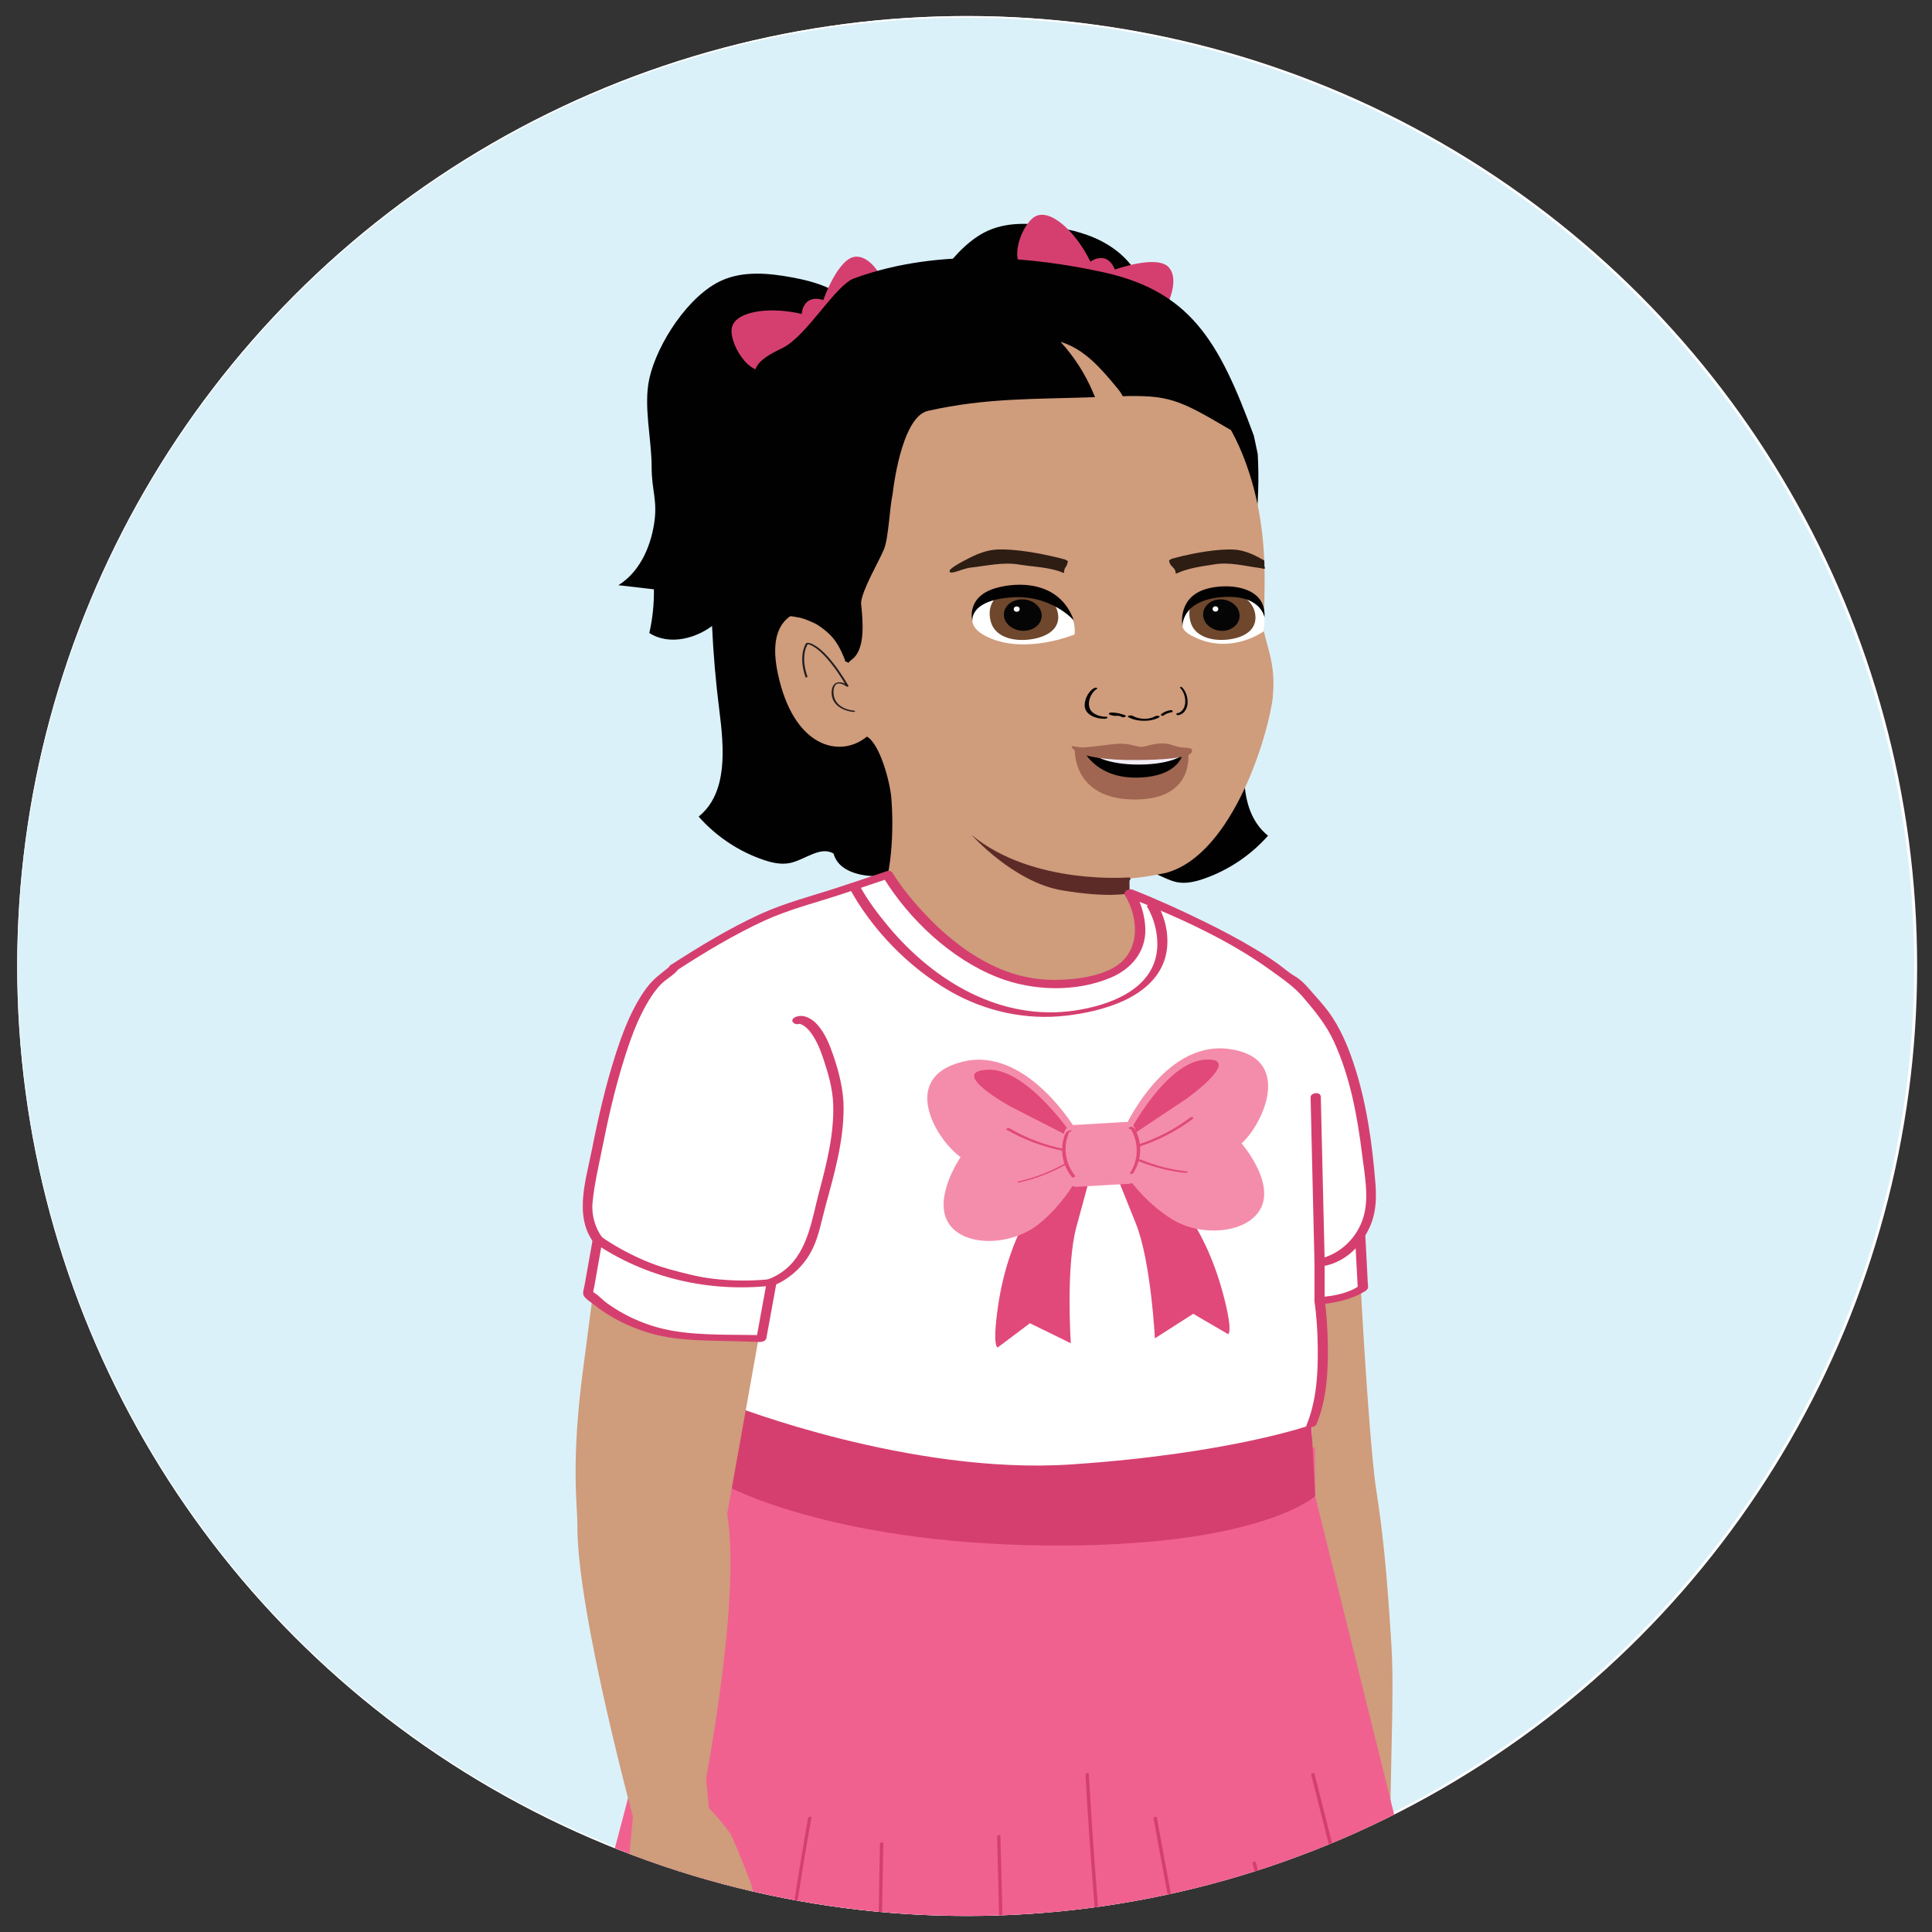 <?xml version="1.0" encoding="UTF-8"?>
<svg xmlns="http://www.w3.org/2000/svg" xmlns:xlink="http://www.w3.org/1999/xlink" viewBox="0 0 278.14 278.14">
  <rect x="0" y="0" width="278.14" height="278.14" fill="#333333" stroke="none"/>
  <defs>
    <style>
      .cls-1 {
        fill: none;
      }

      .cls-2 {
        fill: #1b1b1b;
      }

      .cls-3 {
        fill: #010101;
      }

      .cls-4 {
        fill: #f48dab;
      }

      .cls-5 {
        fill: #6e472d;
      }

      .cls-6 {
        fill: #e1497b;
      }

      .cls-7 {
        fill: #f2eef7;
      }

      .cls-8 {
        clip-path: url(#clippath-1);
      }

      .cls-9 {
        fill: #050505;
      }

      .cls-10 {
        fill: #020202;
      }

      .cls-11, .cls-12 {
        fill: #fff;
      }

      .cls-13 {
        fill: #a92123;
      }

      .cls-14 {
        fill: #f06190;
      }

      .cls-15 {
        fill: #d53f6f;
      }

      .cls-12 {
        stroke: #241f20;
        stroke-width: .23px;
      }

      .cls-12, .cls-16, .cls-17 {
        stroke-miterlimit: 10;
      }

      .cls-18 {
        fill: #a06651;
      }

      .cls-16 {
        fill: #dbf1f9;
        stroke: #fff;
        stroke-width: .5px;
      }

      .cls-19 {
        fill: #cf9c7c;
      }

      .cls-20 {
        fill: #003043;
      }

      .cls-21 {
        fill: #5d2b27;
      }

      .cls-22 {
        fill: #dc9c78;
      }

      .cls-23 {
        fill: #241f20;
      }

      .cls-17 {
        fill: #2d1d13;
        stroke: #2d1d13;
        stroke-width: .2px;
      }

      .cls-24 {
        clip-path: url(#clippath);
      }
    </style>
    <clipPath id="clippath">
      <circle class="cls-1" cx="99.69" cy="-291.45" r="136.76"/>
    </clipPath>
    <clipPath id="clippath-1">
      <circle class="cls-1" cx="139.24" cy="139.07" r="136.76"/>
    </clipPath>
  </defs>
  <g id="Layer_4" data-name="Layer 4">
    <g class="cls-24">
      <path class="cls-22" d="M117.78,42.41s1.74,16.29,8.71,16.33c6.97.03,33.27-5.25,33.27-5.25,0,0-18.54-16.09-20.34-19.04-.99-1.62,3.74-50.72,6.72-75.94,2.07-17.52,2.15-31.46,2.15-31.46l-32.02,2.82-3.14,25.57-1.33,4.89c-.69,2.55-1.66,7.09-1.84,9.72-.49,7.11-.96,19.08-.6,22.72.61,6.16,5.13,21.29,5.42,23.46l3.53,19.22-.54,6.96Z"/>
      <g>
        <path class="cls-11" d="M138.15,34.82c-.43-.81,1.68-6.83,2.32-20.41h-.37c-3.47,1.34-7.23,1.35-11,1.34-2.81,0-5.62-.06-8.42-.29-2.38-.2-4.75-.86-7.14-.86l.6,4.2,2.86,20.13-.07,4.24s13.65,20.76,22.03,20.28c8.38-.48,26.3-6.16,26.3-6.16,0,0-24.73-18.03-27.09-22.47Z"/>
        <path class="cls-23" d="M138.29,34.78c-.22-.48.04-1.28.12-1.77.22-1.29.47-2.58.68-3.87.81-4.89,1.28-9.82,1.52-14.77,0-.03-.07-.03-.09-.03-.65,0-1.11.27-1.76.46-1.17.34-2.37.55-3.57.68-2.41.26-4.85.22-7.28.2s-5.1-.06-7.62-.33c-2.24-.24-4.43-.77-6.7-.81-.05,0-.22.03-.2.11.67,4.71,1.34,9.43,2.01,14.14l1.26,8.9c.07.48.16.96.18,1.45.03.65-.02,1.31-.03,1.96-.01.59-.19,1.5-.04,2.07.09.34.43.69.63.97.67.97,1.35,1.93,2.05,2.88,2.14,2.9,4.39,5.72,6.85,8.36s5.05,5.2,8.18,6.91c1.19.65,2.5,1.18,3.87,1.24,1.58.07,3.23-.26,4.77-.52,7.49-1.25,14.9-3.37,22.14-5.66.01,0,.18-.07.12-.11-7.73-5.64-15.48-11.39-22.62-17.75-1.54-1.37-3.45-2.86-4.46-4.7-.05-.08-.32.02-.29.08.84,1.53,2.34,2.78,3.61,3.94,2.2,2.02,4.51,3.92,6.83,5.8,4.6,3.71,9.3,7.29,14.04,10.81.22.16,2.64,2.05,2.73,1.82-.07.18-1.28.4-1.46.45-1.19.36-2.38.72-3.57,1.06-3.52,1.02-7.05,1.98-10.62,2.81s-7.16,1.79-10.74,1.83c-2.78.03-5.36-1.83-7.42-3.5-2.58-2.09-4.87-4.54-7.02-7.07-1.88-2.2-3.66-4.5-5.35-6.85-.61-.84-1.76-1.98-1.98-3-.25-1.14.08-2.57.07-3.74,0-.37-.04-.7-.1-1.06l-.96-6.79c-.6-4.23-1.2-8.46-1.8-12.69l-.5-3.56s-.12-.5-.08-.55c.11-.13,1.86.23,2.15.27,1.59.2,3.16.53,4.76.68,2.81.26,5.64.29,8.45.29s5.63.01,8.38-.57c.46-.1.92-.21,1.38-.34.28-.08,1.29-.56,1.51-.43.17.1-.07,1.61-.09,1.88-.05.89-.11,1.77-.18,2.66-.19,2.33-.43,4.66-.75,6.98-.35,2.57-.91,5.11-1.26,7.67-.05.34-.18.85-.02,1.19.04.08.32,0,.29-.08Z"/>
      </g>
      <g>
        <path class="cls-11" d="M114.13,18.8s7.03,1.4,13.88,1.52,12.18-1.52,12.18-1.52"/>
        <path class="cls-23" d="M114.05,18.88c8.45,1.67,17.81,2.53,26.17,0,.17-.05.13-.21-.04-.16-8.29,2.52-17.58,1.65-25.95,0-.1-.02-.34.14-.17.17h0Z"/>
      </g>
      <g>
        <path class="cls-13" d="M118.27,37.23s-2.72-.4-3.71,2.56c-.99,2.96-4.45,7.94-2.47,17.23,0,0-1.48,4.44-1.11,6.46.37,2.02-1.61,2.83,12.36,3.37,13.97.54,39.42,3.64,49.93,0,10.5-3.64,5.31-12.12,4.57-12.66s-14.83-4.98-14.83-4.98l-20.64-14.27-4.33-6.06s-5.69,4.44-4.7,7.54l.99,3.1s-4.57,6.46-9.76,4.58c-5.19-1.89-3.71-6.6-6.3-6.87Z"/>
        <path class="cls-23" d="M118.46,37.14c-2.15-.29-3.55,1.22-4.25,3.07-1.05,2.75-2.27,5.32-2.71,8.28-.33,2.25-.28,4.54.05,6.79.11.78.36,1.46.19,2.22s-.42,1.45-.59,2.18c-.37,1.58-.72,3.53-.27,5.16.3,1.09,1.81,1.25,2.73,1.4,3.7.62,7.51.59,11.25.78,8.26.4,16.5,1.17,24.77,1.5,7.26.29,15.03.69,22.14-1.14,2.8-.72,5.92-2.03,7.41-4.68,1.14-2.01.97-4.43.11-6.51-.53-1.29-.99-2.02-2.27-2.5-2.48-.93-5.02-1.73-7.54-2.54-2-.65-4.24-1.1-6.16-1.97-.8-.36-1.71-1.15-2.49-1.68l-13.58-9.39c-1.46-1.01-3.02-1.94-4.41-3.05-1.23-.99-2.12-2.79-3.05-4.09l-1.52-2.13c-.07-.1-.36.02-.43.08-1.41,1.11-2.74,2.44-3.74,3.93-.6.9-1.18,2-1.08,3.11s1.01,2.3,1.03,3.44c.01.92-1.73,2.23-2.43,2.82-1.46,1.21-3.26,2.24-5.21,2.15-1.67-.08-3.38-.94-4.47-2.2-.86-.99-1.24-2.2-1.75-3.38-.36-.81-.79-1.48-1.72-1.62-.1-.02-.48.15-.37.17,1.12.17,1.49,1.18,1.86,2.12.44,1.1.91,2.19,1.74,3.06,1.98,2.08,4.97,2.51,7.54,1.42,1.21-.51,2.3-1.29,3.27-2.17.6-.54,1.54-1.29,1.89-2.04.17-.37.13-.14.06-.57-.24-1.38-1.19-2.63-.94-4.08.43-2.49,2.83-4.69,4.73-6.18l-.43.08c1.23,1.72,2.45,3.43,3.68,5.15.61.85,1.04,1.19,1.9,1.78,4.04,2.79,8.08,5.59,12.12,8.38l5.66,3.91c.62.43,1.21.93,1.9,1.21,1.94.78,4.05,1.29,6.04,1.93,2.48.8,4.98,1.59,7.42,2.5,1.26.47,1.71,1.09,2.25,2.35.88,2.03,1.11,4.4.06,6.42-1.67,3.23-5.65,4.45-8.99,5.07-3.59.66-7.27.81-10.9.85-8.14.09-16.27-.52-24.39-1.07-3.56-.24-7.12-.5-10.68-.64s-7.2-.08-10.65-.85c-.96-.22-1.83-.48-1.97-1.54-.27-2.16.11-4.24.7-6.33.09-.32.3-.73.32-1.06.06-.96-.38-2.14-.47-3.11-.21-2.15-.14-4.32.27-6.44.52-2.67,1.7-5.03,2.63-7.55.53-1.44,1.64-2.81,3.35-2.58.1.01.48-.16.37-.17Z"/>
      </g>
      <path class="cls-12" d="M111.88,60.37s26.41,2.76,37.17,2.61c10.75-.15,26.86-.31,30.36-3.14,0,0,1.38,5.57-6.96,7.72-8.34,2.15-26,1.03-26,1.03,0,0-32.97-1.24-34.46-2.2s-2.11-4.1-.12-6.03Z"/>
      <path class="cls-23" d="M112.25,48.7c2.61-1.33,6.29-.72,8.84.73,2.37,1.34,4.35,3.47,5.95,5.65.99,1.35,1.85,2.83,2.35,4.44.19.62.38,1.31.34,1.96,0,.05.47,0,.48-.13.04-.65-.15-1.35-.34-1.96-.59-1.91-1.69-3.64-2.92-5.19-3.03-3.79-7.17-7-12.27-6.29-.95.13-1.93.36-2.79.8-.2.1.28.05.36,0h0Z"/>
      <path class="cls-23" d="M164.3,50.33c-1.89,2.32-5.42,2.25-7.98,1.28-2.74-1.04-5.35-2.43-7.93-3.81-2.93-1.57-5.82-3.22-8.7-4.9-.95-.55-1.89-1.11-2.83-1.68-.19-.11-1.01-.48-1.07-.63-.07-.17.24-.87.33-1.08.38-.95.99-1.8,1.76-2.48,1.11-.99,4.6-3.01,5.9-1.25.08.11.54-.05.45-.18-1.07-1.46-3.91-.32-5.08.27-1.83.93-3.53,2.71-3.83,4.81,0,.02,0,.04.01.05,3.22,1.96,6.49,3.85,9.79,5.69,2.54,1.41,5.1,2.79,7.72,4.04,1.66.79,3.45,1.73,5.3,1.97,2.2.28,5.11-.31,6.6-2.13.12-.14-.35-.09-.44.01h0Z"/>
      <path class="cls-2" d="M141.19,41.85l-.04-.05c-.32-.37-.12-1.09.44-1.61l4.09-3.73c.57-.52,1.29-.64,1.62-.27l.04.05c.32.37.12,1.09-.44,1.61l-4.09,3.73c-.57.52-1.29.64-1.62.27Z"/>
      <path class="cls-2" d="M146.24,43.76l-.16-.18c-.3-.34-.12-1,.39-1.46l3.06-2.76c.51-.46,1.18-.57,1.48-.23l.16.18c.3.34.12,1-.39,1.46l-3.06,2.76c-.51.46-1.18.57-1.48.23Z"/>
      <path class="cls-2" d="M150.91,45.6l-.2-.22c-.2-.22,0-.75.46-1.18l2.17-2c.46-.42,1-.59,1.2-.36l.2.22c.2.22,0,.75-.46,1.18l-2.17,2c-.46.42-1,.59-1.2.36Z"/>
      <path class="cls-2" d="M154.67,47.79l-.24-.27c-.24-.27-.07-.84.39-1.26l2.17-1.99c.46-.42,1.03-.54,1.28-.27l.24.27c.24.27.07.84-.39,1.26l-2.17,1.99c-.46.42-1.03.54-1.28.27Z"/>
      <path class="cls-22" d="M82.49,44.02s1.74,16.29,8.71,16.33c6.97.03,33.27-5.25,33.27-5.25,0,0-18.54-16.09-20.34-19.04-.99-1.62,3.74-50.72,6.72-75.94,2.07-17.52,2.15-31.46,2.15-31.46l-32.02,2.82-3.14,25.57-1.33,4.89c-.69,2.55-1.66,7.09-1.84,9.72-.49,7.11-.96,19.08-.6,22.72.61,6.16,5.13,21.29,5.42,23.46l3.53,19.22-.54,6.96Z"/>
      <g>
        <path class="cls-11" d="M103.38,37.33c-.43-.81,1.68-6.83,2.32-20.41h-.37c-3.47,1.34-7.23,1.35-11,1.34-2.81,0-5.62-.06-8.42-.29-2.38-.2-4.75-.86-7.14-.86l.6,4.2,2.86,20.13-.07,4.24s13.65,20.76,22.03,20.28c8.38-.48,26.3-6.16,26.3-6.16,0,0-24.73-18.03-27.09-22.47Z"/>
        <path class="cls-23" d="M103.52,37.29c-.22-.48.04-1.28.12-1.77.22-1.29.47-2.58.68-3.87.81-4.89,1.28-9.82,1.52-14.77,0-.03-.07-.03-.09-.03-.65,0-1.11.27-1.76.46-1.17.34-2.37.55-3.57.68-2.41.26-4.85.22-7.28.2s-5.1-.06-7.62-.33c-2.24-.24-4.43-.77-6.7-.81-.05,0-.22.03-.2.11.67,4.71,1.34,9.43,2.01,14.14l1.26,8.9c.07.48.16.96.18,1.45.03.65-.02,1.31-.03,1.96-.01.59-.19,1.5-.04,2.07.09.34.43.69.63.97.67.97,1.35,1.93,2.05,2.88,2.14,2.9,4.39,5.72,6.85,8.36s5.05,5.2,8.18,6.91c1.19.65,2.5,1.18,3.87,1.24,1.58.07,3.23-.26,4.77-.52,7.49-1.25,14.9-3.37,22.14-5.66.01,0,.18-.07.12-.11-7.73-5.64-15.48-11.39-22.62-17.75-1.54-1.37-3.45-2.86-4.46-4.7-.05-.08-.32.02-.29.08.84,1.53,2.34,2.78,3.61,3.94,2.2,2.02,4.51,3.92,6.83,5.8,4.6,3.71,9.3,7.29,14.04,10.81.22.16,2.64,2.05,2.73,1.82-.07.18-1.28.4-1.46.45-1.19.36-2.38.72-3.57,1.06-3.52,1.02-7.05,1.98-10.62,2.81s-7.16,1.79-10.74,1.83c-2.78.03-5.36-1.83-7.42-3.5-2.58-2.09-4.87-4.54-7.02-7.07-1.88-2.2-3.66-4.5-5.35-6.85-.61-.84-1.76-1.98-1.98-3-.25-1.14.08-2.57.07-3.74,0-.37-.04-.7-.1-1.06l-.96-6.79c-.6-4.23-1.2-8.46-1.8-12.69l-.5-3.56s-.12-.5-.08-.55c.11-.13,1.86.23,2.15.27,1.59.2,3.16.53,4.76.68,2.81.26,5.64.29,8.45.29s5.63.01,8.38-.57c.46-.1.92-.21,1.38-.34.28-.08,1.29-.56,1.51-.43.17.1-.07,1.61-.09,1.88-.05.89-.11,1.77-.18,2.66-.19,2.33-.43,4.66-.75,6.98-.35,2.57-.91,5.11-1.26,7.67-.05.34-.18.85-.02,1.19.04.08.32,0,.29-.08Z"/>
      </g>
      <g>
        <path class="cls-11" d="M79.37,21.31s7.03,1.4,13.88,1.52c6.85.12,12.18-1.52,12.18-1.52"/>
        <path class="cls-23" d="M79.28,21.39c8.45,1.67,17.81,2.53,26.17,0,.17-.05.13-.21-.04-.16-8.29,2.52-17.58,1.65-25.95,0-.1-.02-.34.14-.17.17h0Z"/>
      </g>
      <path class="cls-23" d="M110.02,45.69c2.45-1.31,5.95-.72,8.34.7s4.2,3.51,5.71,5.69c.94,1.35,1.75,2.82,2.22,4.41.18.62.37,1.32.33,1.98,0,.06.47.01.48-.13.03-.64-.14-1.31-.31-1.92-.55-1.89-1.58-3.63-2.77-5.2-2.8-3.7-6.72-7.02-11.65-6.34-.92.13-1.88.36-2.71.81-.2.11.28.06.37.01h0Z"/>
      <path class="cls-23" d="M105.91,47.76c2.39-1.28,5.57-.89,7.89.31s4.31,3.34,5.89,5.47c1.07,1.45,2,3.04,2.53,4.76.2.65.4,1.38.37,2.07-.01.23.47.14.48-.05.12-2.33-1.43-4.87-2.71-6.67-2.73-3.83-6.7-7.44-11.72-6.94-.98.1-2.04.32-2.92.8-.29.15-.03.37.2.24h0Z"/>
      <path class="cls-20" d="M108.19,41.94c2.17.23,4.4,1.01,6.28,2.09,1.63.94,3.08,2.22,4.04,3.85,1.2,2.04,2.11,4.34,2.75,6.62.27.96.53,1.96.59,2.96.01.18.49.07.48-.13-.06-.86-.26-1.72-.48-2.55-.61-2.33-1.54-4.59-2.68-6.71-1.68-3.12-4.9-4.96-8.22-5.9-.84-.24-1.71-.44-2.59-.53-.2-.02-.5.27-.18.3h0Z"/>
      <g>
        <path class="cls-13" d="M83.5,39.73s-2.72-.4-3.71,2.56c-.99,2.96-4.45,7.94-2.47,17.23,0,0-1.48,4.44-1.11,6.46.37,2.02-1.61,2.83,12.36,3.37,13.97.54,39.42,3.64,49.93,0,10.5-3.64,5.31-12.12,4.57-12.66-.74-.54-14.83-4.98-14.83-4.98l-20.64-14.27-4.33-6.06s-5.69,4.44-4.7,7.54l.99,3.1s-4.57,6.46-9.76,4.58c-5.19-1.89-3.71-6.6-6.3-6.87Z"/>
        <path class="cls-23" d="M83.69,39.65c-2.15-.29-3.55,1.22-4.25,3.07-1.05,2.75-2.27,5.32-2.71,8.28-.33,2.25-.28,4.54.05,6.79.11.78.36,1.46.19,2.22s-.42,1.45-.59,2.18c-.37,1.58-.72,3.53-.27,5.16.3,1.09,1.81,1.25,2.73,1.4,3.7.62,7.51.59,11.25.78,8.26.4,16.5,1.17,24.77,1.5,7.26.29,15.03.69,22.14-1.14,2.8-.72,5.92-2.03,7.41-4.68,1.14-2.01.97-4.43.11-6.51-.53-1.29-.99-2.02-2.27-2.5-2.48-.93-5.02-1.73-7.54-2.54-2-.65-4.24-1.1-6.16-1.97-.8-.36-1.71-1.15-2.49-1.68l-13.58-9.39c-1.46-1.01-3.02-1.94-4.41-3.05-1.23-.99-2.12-2.79-3.05-4.09l-1.52-2.13c-.07-.1-.36.02-.43.08-1.41,1.11-2.74,2.44-3.74,3.93-.6.9-1.18,2-1.08,3.11s1.01,2.3,1.03,3.44c.01.92-1.73,2.23-2.43,2.82-1.46,1.21-3.26,2.24-5.21,2.15-1.67-.08-3.38-.94-4.47-2.2-.86-.99-1.24-2.2-1.75-3.38-.36-.81-.79-1.48-1.72-1.62-.1-.02-.48.15-.37.17,1.12.17,1.49,1.18,1.86,2.12.44,1.1.91,2.19,1.74,3.06,1.98,2.08,4.97,2.51,7.54,1.42,1.21-.51,2.3-1.29,3.27-2.17.6-.54,1.54-1.29,1.89-2.04.17-.37.13-.14.06-.57-.24-1.38-1.19-2.63-.94-4.08.43-2.49,2.83-4.69,4.73-6.18l-.43.08c1.23,1.72,2.45,3.43,3.68,5.15.61.85,1.04,1.19,1.9,1.78,4.04,2.79,8.08,5.59,12.12,8.38l5.66,3.91c.62.43,1.21.93,1.9,1.21,1.94.78,4.05,1.29,6.04,1.93,2.48.8,4.98,1.59,7.42,2.5,1.26.47,1.71,1.09,2.25,2.35.88,2.03,1.11,4.4.06,6.42-1.67,3.23-5.65,4.45-8.99,5.07-3.59.66-7.27.81-10.9.85-8.14.09-16.27-.52-24.39-1.07-3.56-.24-7.12-.5-10.68-.64s-7.2-.08-10.65-.85c-.96-.22-1.83-.48-1.97-1.54-.27-2.16.11-4.24.7-6.33.09-.32.3-.73.32-1.06.06-.96-.38-2.14-.47-3.11-.21-2.15-.14-4.32.27-6.44.52-2.67,1.7-5.03,2.63-7.55.53-1.44,1.64-2.81,3.35-2.58.1.01.48-.16.37-.17Z"/>
      </g>
      <path class="cls-12" d="M77.11,62.87s26.41,2.76,37.17,2.61c10.75-.15,26.86-.31,30.36-3.14,0,0,1.38,5.57-6.96,7.72-8.34,2.15-26,1.03-26,1.03,0,0-32.97-1.24-34.46-2.2s-2.11-4.1-.12-6.03Z"/>
      <path class="cls-23" d="M77.48,51.21c2.61-1.33,6.29-.72,8.84.73,2.37,1.34,4.35,3.47,5.95,5.65.99,1.35,1.85,2.83,2.35,4.44.19.62.38,1.31.34,1.96,0,.05.47,0,.48-.13.04-.65-.15-1.35-.34-1.96-.59-1.91-1.69-3.64-2.92-5.19-3.03-3.79-7.17-7-12.27-6.29-.95.13-1.93.36-2.79.8-.2.1.28.05.36,0h0Z"/>
      <path class="cls-23" d="M129.53,52.84c-1.89,2.32-5.42,2.25-7.98,1.28-2.74-1.04-5.35-2.43-7.93-3.81-2.93-1.57-5.82-3.22-8.7-4.9-.95-.55-1.89-1.11-2.83-1.68-.19-.11-1.01-.48-1.07-.63-.07-.17.24-.87.33-1.08.38-.95.99-1.8,1.76-2.48,1.11-.99,4.6-3.01,5.9-1.25.08.11.54-.05.45-.18-1.07-1.46-3.91-.32-5.08.27-1.83.93-3.53,2.71-3.83,4.81,0,.02,0,.04.01.05,3.22,1.96,6.49,3.85,9.79,5.69,2.54,1.41,5.1,2.79,7.72,4.04,1.66.79,3.45,1.73,5.3,1.97,2.2.28,5.11-.31,6.6-2.13.12-.14-.35-.09-.44.01h0Z"/>
      <path class="cls-2" d="M106.42,44.36l-.04-.05c-.32-.37-.12-1.09.44-1.61l4.09-3.73c.57-.52,1.29-.64,1.62-.27l.04.05c.32.37.12,1.09-.44,1.61l-4.09,3.73c-.57.52-1.29.64-1.62.27Z"/>
      <path class="cls-2" d="M111.47,46.27l-.16-.18c-.3-.34-.12-1,.39-1.46l3.06-2.76c.51-.46,1.18-.57,1.48-.23l.16.18c.3.34.12,1-.39,1.46l-3.06,2.76c-.51.46-1.18.57-1.48.23Z"/>
      <path class="cls-2" d="M116.14,48.1l-.2-.22c-.2-.22,0-.75.46-1.18l2.17-2c.46-.42,1-.59,1.2-.36l.2.22c.2.22,0,.75-.46,1.18l-2.17,2c-.46.42-1,.59-1.2.36Z"/>
      <path class="cls-2" d="M119.9,50.29l-.24-.27c-.24-.27-.07-.84.39-1.26l2.17-1.99c.46-.42,1.03-.54,1.28-.27l.24.27c.24.27.07.84-.39,1.26l-2.17,1.99c-.46.42-1.03.54-1.28.27Z"/>
    </g>
  </g>
  <g id="Layer_8" data-name="Layer 8">
    <g class="cls-8">
      <circle class="cls-16" cx="139.07" cy="139.07" r="136.76"/>
      <circle class="cls-1" cx="139.43" cy="138.93" r="136.76"/>
      <circle class="cls-1" cx="138.89" cy="139.58" r="136.76"/>
      <circle class="cls-1" cx="138.08" cy="139.07" r="136.76"/>
      <path class="cls-3" d="M165.53,44.35c-1.7-9.36-9.81-10.96-13.19-11.59-3.36-.62-6.96-.95-10.08.44-4.74,2.1-9.29,9.04-10.43,14.1-.89,3.95.32,8.67.32,12.72,0,3.5.9,4.82.35,8.27-.55,3.46-2.16,6.95-5.14,8.79,1.71.2,3.41.4,5.12.59.03,2.11-.19,4.23-.66,6.29,2.91,1.87,6.94.8,9.58-1.44,2.64-2.24,4.27-5.4,6.11-8.33,3.73-5.94,8.53-11.19,14.12-15.44"/>
      <path class="cls-3" d="M106.54,64.03c-3.37,3.69-3.95,9.09-4.11,14.09-.26,8.06.11,16.14,1.13,24.15.68,5.4,1.26,11.87-2.98,15.29,2.48,2.81,5.69,4.97,9.24,6.2,1.25.43,2.59.75,3.88.49,2.19-.45,4.4-2.51,6.31-1.36.65,2.54,3.88,3.32,6.5,3.24,4.47-.14,8.9-1.41,12.77-3.66.42-.24.85-.52,1.07-.95.27-.54.14-1.19,0-1.78-1.79-8.1-1.93-16.46-2.93-24.69-1-8.23-3-16.62-7.95-23.28-4.95-6.65-13.43-11.2-21.55-9.52"/>
      <path class="cls-3" d="M176.59,66.78c3.37,3.69,3.95,9.09,4.11,14.09.26,8.06-.11,16.14-1.13,24.15-.68,5.4-1.26,11.87,2.98,15.29-2.48,2.81-5.69,4.97-9.24,6.2-1.25.43-2.59.75-3.88.49-2.19-.45-4.4-2.51-6.31-1.36-.65,2.54-3.88,3.32-6.5,3.24-4.47-.14-8.9-1.41-12.77-3.66-.42-.24-.85-.52-1.07-.95-.27-.54-.14-1.19,0-1.78,1.79-8.1,1.93-16.46,2.93-24.69,1-8.23,3-16.62,7.95-23.28,4.95-6.65,13.43-11.2,21.55-9.52"/>
      <path class="cls-3" d="M123.04,44.37c-2.07-2.75-5.66-3.82-9.04-4.44-3.36-.62-6.96-.95-10.08.44-4.74,2.1-9.29,9.04-10.43,14.1-.89,3.95.32,8.67.32,12.72,0,3.5.9,4.82.35,8.27-.55,3.46-2.16,6.95-5.14,8.79,1.71.2,3.41.4,5.12.59.03,2.11-.19,4.23-.66,6.29,2.91,1.87,6.94.8,9.58-1.44,2.64-2.24,4.27-5.4,6.11-8.33,3.73-5.94,8.53-11.19,14.12-15.44"/>
      <path class="cls-15" d="M118.54,43.17s2.16-6.22,4.74-6.22,4.19,4.14,4.19,4.14c0,0-7.89,2.62-16.15,11.48-2.67,2.87-6.27-2.68-5.99-5.2.28-2.53,5.31-3.31,10.09-2.17,0,0,.12-2.91,3.11-2.01Z"/>
      <path class="cls-15" d="M160.5,38.81s6.19-2.26,7.82-.26c1.63,2-.55,5.86-.55,5.86,0,0-7.02-4.46-19.1-5.25-3.92-.25-1.89-6.55.25-7.93,2.14-1.38,5.92,2.02,8.06,6.44,0,0,2.33-1.75,3.53,1.14Z"/>
      <path class="cls-3" d="M107.11,100.44c2.3,4.6,8.65,9.08,12.77,12.19,4.22,3.17,6.1,3.88,11.18,4.16,9.91.55,20.06-1.34,28.72-6.44,8.93-5.26,15.51-13.72,18.66-23.77,2.2-7.02,3.02-14.15,2.63-21.21-.15-.73-.4-1.91-.56-2.64-5.03-13.68-9.17-21.06-22.49-23.71-8.18-1.71-22.21-3.65-35.05,1.05-2.77,1.01-6.83,8.37-10.38,10.06-5.35,2.54-3.13,3.13-5.44,7.62-3.37,6.57-3.66,15.53-3.99,24-.25,6.42,1.02,12.83,3.89,18.59.02.04.04.07.05.11Z"/>
      <path class="cls-19" d="M183.24,100.21c.43-4.2-.72-6.79-1.29-9.32.04-1.94.08-4.2.11-6.92,0-.79,0-1.55-.02-2.3-.05-.39-.06-.77-.04-1.16-.56-13.26-5.82-20.26-5.82-20.26-5.68-8.74-15.56-13.79-25.95-13.26-12.23.37-23.21,7.91-28.89,15.45-2.83,3.73-4.18,8.38-3.79,13.05.32,3.99.11,7.77,1.23,12.09-4.28-.16-8.45,1.42-6.82,9.28,2.25,10.85,9.02,12.35,12.85,9.18,1.88,1.1,3.3,6.48,3.5,8.75.38,4.34.17,11.63-1.93,15.44l.13,1.24c9.36,14.79,28.98,19.59,42.27,7.88l-6.14-9.99-.12-2.88q2.39-.19,5.32-.81c9.83-2.64,14.91-20.5,15.42-25.45Z"/>
      <path class="cls-3" d="M121.67,95.17c-.02-.06-.02-.13-.04-.2-.6-1.51-1.3-2.92-2.57-3.99-.58-.49-1.27-1.04-2-1.35-.73-.32-1.51-.68-2.31-.77-1.12-.26-2.24-.22-3.34.12-.19.08-.37.17-.56.26-3.04-9.24-4.49-19.15,2.09-30.66,1.9-3.32,6.99-7.03,8.55-8.23,9.43-7.14,17.98-7.8,28.52-6.95,12.22.98,23.71,5.08,26.74,17.35.73,2.96,1.6-1.27,1.36,1.77,0,0,2.19,1.15-3.76-2.26-5.95-3.4-7.58-3.45-15.91-3.11-9.64.35-16.33.09-24.85,2-3.93.88-5.09,12.01-5.09,12.02-.42,1.78-.56,6.29-1.26,7.96-.69,1.65-3.2,5.92-3.28,7.7-.17,3.63-.34-3.63,0,0,.21,2.25.77,6.61-1.36,8.15-.95.69.1.55-.94.22Z"/>
      <path class="cls-23" d="M116.25,97.41c-.46-1.3-.67-2.74-.25-4.08.03-.08.31-.59.29-.67-.01-.03-.12.06-.12.06,0,0,0-.02.05,0,.09.04.22.05.32.08.2.07.39.17.57.28.68.41,1.26.97,1.79,1.55,1.16,1.28,2.12,2.73,3,4.21l.24-.13c-.43-.31-1.04-.59-1.58-.46-.63.15-.83.86-.84,1.43-.03,1.79,1.61,2.67,3.19,2.82.12.01.29-.16.1-.18-1.37-.13-2.79-.8-2.99-2.31-.06-.44-.03-1.12.31-1.45.42-.41,1.19.02,1.58.29.07.05.31-.02.24-.13-.87-1.46-1.82-2.9-2.96-4.17-.57-.63-1.19-1.24-1.93-1.66-.28-.16-.62-.34-.95-.35-.3-.01-.36.21-.47.47-.59,1.43-.37,3.05.12,4.47.04.11.32.03.28-.08h0Z"/>
      <path class="cls-18" d="M163.27,108.2c-3.25.02-8.53-.3-8.53-.3,0,0-.39,7.2,8.63,7.2s7.65-7.15,7.65-7.15c0,0-4.5.22-7.75.24Z"/>
      <path class="cls-3" d="M163.54,108.2c-1.58,0-7.46-.01-7.46-.01,0,0,1.78,3.8,7.49,3.76,6.19-.04,6.72-3.47,6.72-3.47l-6.75-.28Z"/>
      <path class="cls-7" d="M163.95,108.75c-1.65.01-6.68-.2-6.68-.2,0,0,1.82,1.55,6.77,1.52,4.95-.03,6.52-1.55,6.52-1.55l-6.61.24Z"/>
      <path class="cls-18" d="M171.58,107.91c0-.16-.35-.23-1.15-.28-1.33-.09-1.76-.53-2.73-.59-1.64-.1-2.68.48-3.4.48s-1.76-.56-3.4-.44c-.96.07-3.34.4-4.67.51-.8.07-1.73-.2-1.9-.17-.24.05.33,2.06,9.3,2,8.98-.06,7.94-1.3,7.94-1.51Z"/>
      <path class="cls-17" d="M153.63,80.85c.01-.09-.31-.11-.3-.2-4.99-1.34-8.82-1.59-10.24-1.4-1.07.14-2.13.49-3.13.99,0,0-2.77,1.33-3.12,1.89-.35.56,1.66-.22,1.66-.22.43-.1.73-.24,1.16-.29,2.4-.26,4.71-.84,7.1-.44,2.04.33,4.38.36,6.32,1.18.1-.94.37-.59.55-1.51Z"/>
      <path class="cls-17" d="M181.95,81.82s.02-.02.03-.03c0-.01.01-.02.02-.03-.03-.1-.07-.21-.07-.32,0-.16,0-.32,0-.47h0s0-.04,0-.06c-.02-.05,0-.1-.01-.15-.47-.27-.83-.46-.83-.46-.94-.51-1.92-.87-2.92-1.03-1.31-.2-4.87,0-9.48,1.28,0,.09-.29.11-.28.19.18.92.84.77.95,1.71,1.79-.79,3.54-1,5.43-1.3,2.21-.37,4.36.23,6.59.52.22.03.4.08.58.14Z"/>
      <path class="cls-11" d="M154.71,91.33s-6.9,2.91-12.36.46c-1.96-.88-2.9-2.06-2.11-3.79,1.56-3.44,6.55-3.51,9.38-2.63,3.08.96,5.35,2.66,5.09,5.96Z"/>
      <g>
        <path class="cls-5" d="M152.22,87.94c.62,2.21-.97,3.63-3.61,4.07-2.64.44-5.34-.27-5.96-2.48-.62-2.21.43-4.17,3.07-4.61,2.64-.44,5.88.81,6.5,3.02Z"/>
        <path class="cls-9" d="M149.9,88.11c.34,1.23-.57,2.42-2.03,2.66-1.47.24-2.93-.55-3.28-1.78-.34-1.23.57-2.42,2.03-2.66,1.47-.24,2.93.55,3.28,1.78Z"/>
      </g>
      <ellipse class="cls-11" cx="146.35" cy="87.68" rx=".38" ry=".43" transform="translate(55.77 232.25) rotate(-88.85)"/>
      <path class="cls-3" d="M154.6,89.33s-3.27-3.84-9.24-3.31c-5.97.53-5.36,3.47-5.36,3.47,0,0-1.03-3.51,3.27-4.8,3.09-.93,9.24-1.19,11.33,4.64Z"/>
      <path class="cls-11" d="M181.95,90.88s-4.58,3.37-9.85.91c-1.89-.88-2.3-1.56-1.54-3.29,1.51-3.44,5.82-4.01,8.56-3.13,2.97.96,3.08,2.2,2.84,5.5Z"/>
      <g>
        <path class="cls-5" d="M180.64,88.07c.54,2.23-1.03,3.6-3.6,3.97-2.56.37-5.15-.41-5.68-2.63-.54-2.23.53-4.16,3.09-4.53,2.56-.37,5.65.97,6.19,3.2Z"/>
        <path class="cls-9" d="M178.4,88.18c.3,1.23-.61,2.4-2.03,2.61-1.42.2-2.82-.63-3.11-1.86-.3-1.23.61-2.4,2.03-2.61,1.42-.2,2.82.63,3.11,1.86Z"/>
      </g>
      <ellipse class="cls-11" cx="174.98" cy="87.66" rx=".38" ry=".41" transform="translate(77.81 257.55) rotate(-86.84)"/>
      <path class="cls-3" d="M182.03,88.85s-.53-3.4-6.29-2.87-5.5,4.22-5.5,4.22c0,0-.84-4.09,3.31-5.38,2.98-.93,8.79-.56,8.49,4.03Z"/>
      <path class="cls-21" d="M162.61,128.59v-2.28s-13.91,1.19-22.74-6.11c0,0,6.08,6.82,13.03,7.98,6.95,1.16,9.71.41,9.71.41Z"/>
      <path class="cls-19" d="M161.83,58.26c.17-.9-.45-1.74-1.03-2.44-2.25-2.73-4.71-5.6-8.11-6.6,1.92,2.1,3.49,4.53,4.61,7.14.4.94.76,1.92,1.45,2.67.69.75,1.81,1.22,2.74.82"/>
      <path class="cls-19" d="M182.63,143.35c1.29.47,12.23,4.37,12.74,29.3.18,8.81,1.65,33.83,2.67,41.24,1.19,7.65,1.66,13.28,2.27,22.84.16,2.49.2,5.48.12,10.39l-.43,20.92-12.71-1.32s2.06-53.28-2.35-65.18c-4.41-11.89-2.31-58.19-2.31-58.19Z"/>
      <path class="cls-14" d="M189.34,215.4l-.02-2.14c-8.1,4.34-14.5,5.45-27.1,5.32-10.41-.1-41.7.23-53.19-5.87-1.96-1.04-2.96-1.53-3.52-1.71-1.08,2.64-2.72,5.06-4.21,7.49-1.02,1.66-1.84,3.39-2.59,5.16-3.97,21.6-20.88,83.45-28.06,102.46,1.6,4.24.09,4.64,3.98,4.92,3.59.26,3.69-1.23,6.71,1.24,1.57,1.28,2.69,3.18,4.22,4.46,1.83,1.52,3.95.56,6.01.13,4.38-.91,7.15.76,10.42,4,3.15,3.12,4.92.42,8.26-.96,3.59-1.48,6.48-.21,9.53,2.05,1.47,1.09,2.56,2.06,4.25,1.26,1.52-.72,2.79-2.01,4.36-2.65,4.23-1.73,7.43.46,11.26,2.32,2.81,1.37,5.38-3.62,8.38-3.85,2.62-.21,6.38,4.44,8.89,3.52,3.19-1.17,5.74-3.55,8.85-4.75,1.8-.7,3.46-.62,5.17.36,1.3.75,2.77,2.76,4.21,3,2.58.42,5.52-3.3,7.94-3.64,1.66-.23.82-.81,3.75,1.6,1.39,1.14,6.16,4.47,7.47,3.07,1.01-1.07,4.44-2.78,5.48-3.82,2.66-2.67,3.41-2.96,6.74-1.79,1.63.57,3.28,1.87,5.05,1.6,1.7-.26,3.19-1.93,4.59-3,1.56-1.2.97-1.44,2.47-1.68l-29.29-118.06Z"/>
      <path class="cls-11" d="M190.4,145.74c-2.25-2.47-3.16-4.05-5.1-5.06-.01,0-.02-.02-.03-.03-6.76-5.76-22.09-11.77-22.09-11.77,0,0,6.9,12.15-11.05,12.78-14.39.5-24.34-15.7-24.34-15.7,0,0-.53.12-6.72,2.24-.34.11-2.37.77-2.71.88-.63.21-.52.18-1.18.38-.36.11-1.54.46-1.95.62-.41.14-1.16.35-1.56.5.05.01-2.28.75-2.24.77-5.66,2.57-14.35,7.91-14.35,7.91,0,0-1.59.84-1.46,1.28-3.92,2.74-7.55,12.04-10.81,31.09-.74,4.31,1.64,8.55,5.74,10.06,3.73,1.38,8.81,2.88,14.8,3.69,0,0,0,0,0,0-.38,1.02-.44,2.31-.6,3.39-.95,6.26-1.2,12.64-1.73,18.95,7.56.77,1.9,5.04,9.36,6.37,10.17,1.81,38.21,4.91,48.58,5.04,12.71.16,17.14.2,24.11-3.3-.21-.91,4.59-3.65,3.74-10.71,2.01-6.46.74-12.96.79-22.89.13,0,.25-.08.37-.43.03,0,.05-.01.08-.02,4.58-1.02,7.75-5.23,7.54-9.92-.35-7.99-1.81-20.2-7.19-26.13Z"/>
      <path class="cls-15" d="M74.65,328.79c2.3-7.78,4.64-15.54,6.96-23.32,1.22-4.09,2.38-8.2,3.69-12.27.76-2.35,1.7-4.61,2.53-6.93.42-1.16.72-2.37,1.05-3.55.5-1.81.99-3.63,1.5-5.43.34-1.23.63-2.53,1.15-3.7.06-.13-.42-.08-.48.07-.43.98-.68,2.05-.97,3.07-.46,1.62-.9,3.24-1.34,4.86-.38,1.38-.75,2.76-1.18,4.13-.6,1.9-1.45,3.73-2.09,5.62-1.45,4.24-2.65,8.56-3.93,12.85s-2.44,8.17-3.66,12.25-2.47,8.27-3.7,12.41c-.04.15.44.08.48-.07h0Z"/>
      <path class="cls-15" d="M109.14,338.54c.23-10.07.76-20.13,1.6-30.16.83-10.04,1.96-20.05,3.39-30.01.8-5.59,1.7-11.17,2.69-16.73.03-.19-.45-.11-.48.06-1.76,9.91-3.23,19.88-4.4,29.88s-2.04,20.04-2.61,30.09c-.32,5.64-.54,11.28-.67,16.93,0,.21.48.11.48-.06h0Z"/>
      <path class="cls-15" d="M126.9,338c-.12-9.49-.19-18.98-.19-28.47,0-9.27.06-18.54.18-27.82.07-5.44.17-10.88.28-16.32,0-.26-.49-.19-.49.04-.19,9.49-.33,18.98-.4,28.47-.07,9.27-.07,18.54-.02,27.82.03,5.44.09,10.88.16,16.32,0,.26.49.19.49-.04h0Z"/>
      <path class="cls-15" d="M144.82,338c.06-9.56.06-19.12,0-28.68s-.2-19.18-.4-28.76c-.11-5.44-.25-10.87-.4-16.31,0-.15-.49-.06-.48.13.27,9.54.48,19.09.62,28.63.14,9.62.22,19.24.23,28.85,0,5.4-.01,10.79-.05,16.19,0,.2.48.1.48-.06h0Z"/>
      <path class="cls-15" d="M163.51,335.2c-.77-10.04-1.73-20.07-2.68-30.09-1-10.61-2.01-21.22-2.85-31.84-.47-5.95-.89-11.9-1.22-17.86-.01-.25-.5-.16-.49.04.59,10.58,1.44,21.15,2.39,31.71.94,10.51,1.98,21.01,2.94,31.52.51,5.55.99,11.1,1.42,16.66.02.21.5.1.48-.13h0Z"/>
      <path class="cls-15" d="M179.8,335.81c-.75-4.88-1.57-9.76-2.41-14.62-.99-5.74-2.01-11.48-3.05-17.22s-2.09-11.45-3.14-17.18c-.91-4.92-1.83-9.84-2.74-14.76-.6-3.23-1.21-6.46-1.79-9.7-.04-.24-.09-.48-.13-.73-.02-.09-.5.02-.48.13.53,2.97,1.09,5.93,1.64,8.89.88,4.76,1.77,9.51,2.65,14.27,1.05,5.67,2.09,11.34,3.12,17.01s2.09,11.57,3.09,17.36c.87,5.02,1.73,10.05,2.52,15.09.08.53.17,1.06.25,1.59.01.09.5-.02.48-.13h0Z"/>
      <path class="cls-15" d="M196.93,335.2c-2.66-8.37-4.67-16.94-6.62-25.5-2.12-9.31-4.09-18.65-6.21-27.95-1.04-4.58-2.11-9.15-3.32-13.68-.04-.15-.52-.02-.48.13,2.25,8.5,4.1,17.1,5.98,25.68,2.04,9.32,4.06,18.65,6.39,27.9,1.14,4.55,2.36,9.08,3.78,13.55.05.15.53.01.48-.13h0Z"/>
      <path class="cls-15" d="M210.76,333.75c-1.51-4.06-2.78-8.22-4.02-12.37-1.64-5.49-3.19-11.01-4.69-16.54-1.63-5.98-3.22-11.98-4.78-17.98-1.46-5.63-2.91-11.27-4.34-16.92-1.13-4.44-2.24-8.89-3.37-13.33-.11-.42-.21-.84-.32-1.26-.05-.18-.53-.05-.48.13,1.07,4.21,2.13,8.42,3.19,12.63,1.41,5.56,2.82,11.12,4.26,16.68,1.55,6,3.13,12,4.75,17.99,1.52,5.61,3.07,11.22,4.72,16.8,1.29,4.39,2.62,8.77,4.15,13.08.15.41.29.81.44,1.22.07.18.55.04.48-.13h0Z"/>
      <path class="cls-14" d="M189.28,208.34l.05,7.06s-8.02,7.46-39.06,7.1c-31.04-.36-45.92-8.71-45.92-8.71l1.69-8.19s25.54,9.99,48.59,8.46c23.05-1.54,34.65-5.71,34.65-5.71Z"/>
      <path class="cls-15" d="M188.8,205.12l.53,10.27s-8.02,7.46-39.06,7.1c-31.04-.36-45.92-8.71-45.92-8.71l1.21-11.41s25.54,9.99,48.59,8.46c23.05-1.54,34.65-5.71,34.65-5.71Z"/>
      <path class="cls-19" d="M110.44,292.29c-2.21-2.1-4.61-4.05-7.17-5.85l-2.78-7.34,1.15-3.79,2.27-.14s.8,9.71,2.71,11.28c1.91,1.57,2.87,1.53,2.87,1.53l1.52-2.29-2.79-14.26s-2.3-6.03-3.05-7.4c-.92-1.31-1.96-2.56-3.12-3.74l-.67-7.16-13.03-5.01c.54,1.95,2.09,10.37,2.85,12.59l-1.58,16.71,4.09,6.41,5.15,5.64,12.24,6.02s1.7-.78-.63-3.22Z"/>
      <path class="cls-19" d="M110.47,185.64c-3.13-.23-6.24-.62-9.32-1.28-5.12-1.09-9.91-3.26-14.97-4.56-.06.53-.11,1.04-.18,1.58l-2.02,15.47c-1.84,13.73-.84,19.87-.86,22.74-.06,12.67,8.45,43.64,8.45,43.64l9.46-3.94s5.8-28.46,3.66-41.33l5.78-32.33Z"/>
      <path class="cls-15" d="M115.12,147.38c-.22.1-.11-.02.15.06.46.15.99.62,1.35,1.08.91,1.16,1.47,2.58,1.93,3.96.7,2.08,1.33,4.29,1.4,6.5.15,4.27-.95,8.58-2.04,12.68-1,3.78-1.58,8.36-4.74,11.01-3.89,3.26-8.76,1.98-13.25.96-2.35-.54-4.68-1.19-6.98-1.94-1.97-.65-4.12-1.21-5.6-2.76s-2.24-3.72-2.03-5.86c.26-2.61.88-5.24,1.4-7.82.83-4.19,1.78-8.37,3.05-12.46.92-2.98,1.98-6.01,3.6-8.69.53-.87,1.13-1.74,1.86-2.46.77-.76,1.83-1.28,2.49-2.14.14-.18.16-.37.05-.57h0c-.19-.33-.71-.26-.99-.14-.06.03-.12.07-.18.11-.82.54.35,1.13.98.72,3.99-2.59,8.14-5.07,12.46-7.07,3.52-1.62,7.35-2.57,11.02-3.78,2.3-.75,4.59-1.52,6.88-2.3l-.8-.2c3.79,6.15,9.83,11.84,16.59,14.47,5.02,1.95,11.2,2.12,16.21,0,2.93-1.24,5.04-3.71,4.96-6.99-.05-1.89-.64-3.87-1.61-5.5l-1.07.84c7.16,2.84,14.54,6.11,20.79,10.64,1.67,1.21,3.31,2.31,4.65,3.89,1.71,2.01,3.28,3.91,4.39,6.33,2.34,5.08,3.38,10.76,4.06,16.28.35,2.85,1.02,6.1.21,8.91-.89,3.07-3.36,5.43-6.48,6.13l.88.49c-.16-6.95-.32-13.9-.49-20.85-.02-1-.05-2.01-.07-3.01-.02-.8-1.49-.61-1.47.09.16,6.95.32,13.9.49,20.85.02,1,.05,2.01.07,3.01.01.47.5.57.88.49,2.57-.57,4.86-2.11,6.32-4.31,1.55-2.34,1.79-4.84,1.58-7.57-.47-5.91-1.3-11.89-3.2-17.52-.85-2.53-1.94-5.05-3.52-7.23-.85-1.16-1.86-2.22-2.8-3.31-.63-.73-1.29-1.4-2.13-1.89s-1.57-1.16-2.38-1.74c-1.08-.78-2.21-1.5-3.35-2.18-2.3-1.38-4.68-2.64-7.09-3.82-3.44-1.7-6.95-3.29-10.51-4.7-.47-.19-1.43.24-1.07.84,2.1,3.52,2.18,8.39-1.85,10.51-2.28,1.2-4.98,1.53-7.52,1.64s-5.27-.31-7.76-1.24c-4.43-1.66-8.29-4.66-11.52-8.07-1.78-1.88-3.49-3.92-4.85-6.13-.15-.24-.56-.29-.8-.2-2.35.8-4.71,1.58-7.08,2.36-3.74,1.23-7.62,2.2-11.2,3.85-4.44,2.05-8.68,4.61-12.78,7.27l.98.72c-.15.09-.2.12-.14.09l-.99-.13h0c.02-.19.03-.38.05-.57-.16.21-1.08.93-1.46,1.23-.35.28-.69.56-1.01.88-.71.72-1.3,1.53-1.83,2.39-1.63,2.62-2.71,5.56-3.65,8.49-1.41,4.43-2.45,8.98-3.35,13.54-.94,4.74-2.88,10.38,1.07,14.27,1.49,1.46,3.42,2.07,5.36,2.72,2.43.81,4.9,1.51,7.39,2.1,4.65,1.09,9.6,2.34,13.93-.37,1.71-1.08,3.11-2.6,4-4.42.95-1.94,1.34-4.23,1.91-6.3,1.25-4.54,2.58-9.25,2.58-13.99,0-2.61-.65-5.17-1.49-7.63-.53-1.54-1.19-3.2-2.31-4.43-.78-.86-2.01-1.58-3.18-1.05-.9.41-.11,1.27.66.93h0Z"/>
      <g>
        <path class="cls-6" d="M150,172.04s-4.73,5.24-6.31,15.95c-.88,5.98-.06,6-.06,6l4.64-3.49,5.89,2.88s-.75-11.08.82-16.81,2.12-7.78,2.12-7.78l-7.1,3.25Z"/>
        <path class="cls-6" d="M167.92,171s5.3,4.66,8.12,15.12c1.57,5.83.76,5.95.76,5.95l-5.02-2.93-5.52,3.54s-.54-11.09-2.76-16.6-3.01-7.48-3.01-7.48l7.42,2.41Z"/>
        <path class="cls-4" d="M155.03,162.86s-7.12-12.28-16.41-10.02c-9.29,2.26-3.78,11.31-.33,13.74,0,0-3.96,5.77-1.8,9.4,2.16,3.63,9.07,3.4,12.98.3,3.91-3.1,5.92-7.25,5.92-7.25l-.36-6.17Z"/>
        <path class="cls-6" d="M154.14,163.12s-6.44-9.47-12.06-9.12c-5.63.35,3.42,5.32,3.42,5.32l8.41,4.29.23-.5Z"/>
        <path class="cls-4" d="M161.68,162.85s5.65-13.02,15.14-11.85c9.49,1.17,5.07,10.79,1.92,13.61,0,0,4.6,5.28,2.87,9.13-1.73,3.85-8.61,4.43-12.86,1.8s-6.72-6.52-6.72-6.52l-.36-6.17Z"/>
        <path class="cls-6" d="M162.59,163s5.3-10.15,10.93-10.45-2.78,5.68-2.78,5.68l-7.86,5.24-.29-.47Z"/>
        <rect class="cls-4" x="153.34" y="161.74" width="10.34" height="8.91" rx="1.4" ry="1.4" transform="translate(-9.36 9.46) rotate(-3.32)"/>
        <path class="cls-6" d="M154.05,162.74c-.63.09-.79.69-.94,1.22-.17.62-.23,1.26-.2,1.9.07,1.32.57,2.59,1.41,3.61.1.12.58-.05.47-.19-.72-.88-1.18-1.93-1.33-3.06-.07-.55-.07-1.1.01-1.65.04-.28.1-.56.19-.83.04-.12.18-.74.32-.76.23-.03.43-.31.07-.26h0Z"/>
        <path class="cls-6" d="M153.24,165.43c-2.79-.57-5.47-1.57-7.93-3.01-.13-.08-.55.13-.47.18,2.48,1.45,5.18,2.46,7.99,3.04.11.02.26,0,.35-.06.04-.02.18-.12.06-.15h0Z"/>
        <path class="cls-6" d="M153.17,167.57c-2.04,1.15-4.22,1.98-6.5,2.5-.3.07-.25.24.05.17,2.36-.53,4.64-1.4,6.75-2.59.29-.16-.17-.15-.29-.08h0Z"/>
        <path class="cls-6" d="M162.61,162.51c.26,0,.41.45.5.64.12.25.21.51.29.77.16.55.25,1.13.25,1.7,0,1.16-.34,2.3-.97,3.27-.12.19.38.14.47,0,.69-1.07,1.04-2.33,1-3.6-.02-.63-.14-1.26-.36-1.86-.17-.46-.4-1.2-.98-1.22-.19,0-.54.27-.2.28h0Z"/>
        <path class="cls-6" d="M164.03,165.07c2.76-.9,5.35-2.24,7.68-3.98.27-.2-.14-.37-.33-.22-2.25,1.69-4.76,2.99-7.43,3.87-.3.1-.22.44.09.34h0Z"/>
        <path class="cls-6" d="M163.71,167.08c2.22.93,4.56,1.52,6.95,1.78.11.01.57-.18.33-.2-2.34-.25-4.63-.84-6.8-1.74-.1-.04-.23,0-.32.03-.02,0-.23.11-.15.14h0Z"/>
      </g>
      <g>
        <path class="cls-10" d="M166.3,103.12c-.91.52-2.32.47-3.27-.08-.21-.12-.89.03-.6.2,1.26.71,3.28.7,4.45.03.12-.07.09-.16-.06-.2-.16-.05-.4-.03-.52.05"/>
        <path class="cls-10" d="M162.01,102.99c-.63-.27-1.33-.4-2.03-.42-.1,0-.23.04-.3.11-.06.05-.07.13.01.17.33.17.74.23,1.11.21.12,0,.27-.04.34-.15.06-.1-.06-.15-.15-.15-.31.02-.63-.03-.9-.17-.1.09-.2.18-.29.28.62.02,1.25.14,1.82.38.11.05.27,0,.37-.06.07-.05.15-.15.03-.2"/>
        <path class="cls-10" d="M159.26,103.19c-.81.01-1.78-.3-2.21-.9-.64-.9-.13-2.48.86-3.11.11-.07.05-.15-.07-.17-.15-.03-.32.04-.43.11-.86.55-1.39,1.87-1.23,2.73.16.81.95,1.34,1.94,1.54.29.06.6.09.91.09.12,0,.34-.05.4-.15.06-.1-.06-.14-.17-.14"/>
        <path class="cls-10" d="M167.77,102.65c-.05-.09.03-.16.1-.16.22,0,.44-.07.62-.23.08.09.15.17.23.26-.44.07-.87.23-1.26.51-.08.06-.19.03-.26-.03-.05-.04-.11-.14-.04-.2"/>
        <path class="cls-10" d="M167.16,102.79c.43-.31.92-.49,1.41-.56.07-.01.17.02.22.09.04.05.05.12,0,.17"/>
        <path class="cls-10" d="M169.44,102.69c.43-.04.91-.41,1.1-1.03.28-.94-.06-2.03-.61-2.6-.06-.06-.03-.15.03-.17.08-.03.17.02.23.08.48.5.82,1.32.78,2.2-.03.81-.42,1.4-.92,1.65-.15.08-.31.13-.47.14-.06,0-.18-.03-.22-.12-.04-.1.02-.14.08-.15"/>
      </g>
      <g>
        <path class="cls-11" d="M86.04,178.48l-1.36,7.73s5.54,5.89,15.23,6.2l9.7.31,1.48-8.1s-6.52.73-12.84-.68c-6.32-1.41-12.21-5.46-12.21-5.46Z"/>
        <path class="cls-15" d="M85.31,178.54c-.38,2.14-.76,4.29-1.14,6.43-.08.46-.35,1.14-.13,1.57s.98.9,1.37,1.21c2.45,1.96,5.34,3.39,8.35,4.23,4.07,1.14,8.37.98,12.56,1.12,1.01.03,2.01.06,3.02.1.35.01.92-.13.99-.55.49-2.7.99-5.4,1.48-8.1.06-.35-.41-.44-.65-.42-8.66.95-17.36-1.12-24.56-6.05-.48-.33-1.78.35-1.13.79,7.47,5.11,16.56,7.21,25.54,6.23l-.65-.42c-.49,2.7-.99,5.4-1.48,8.1l.99-.55c-4.27-.13-8.69.08-12.9-.62-3.42-.57-6.71-1.94-9.53-3.96-.64-.45-1.22-1.13-1.88-1.53-.22-.13-.19-.36-.16,0-.02-.26.11-.61.15-.86.4-2.29.81-4.58,1.21-6.86.12-.67-1.36-.46-1.46.14Z"/>
      </g>
      <g>
        <path class="cls-11" d="M189.97,181.8v5.46s4.08-.28,6.24-1.85l-.4-7.6s-2.04,3.74-5.84,3.99Z"/>
        <path class="cls-15" d="M189.24,181.86v5.46c0,.36.35.5.67.48.93-.07,1.87-.23,2.79-.43.8-.18,1.59-.42,2.36-.73.34-.14.67-.3.99-.48s.84-.41.9-.8c.03-.17-.02-.38-.03-.55l-.07-1.31-.18-3.5c-.04-.75-.08-1.49-.12-2.24s-1.16-.51-1.43-.03c-.03.05-.05.1-.08.14-.12.2-.06.1-.2.3-.31.44-.65.85-1.02,1.22-1.02,1.03-2.32,1.76-3.78,1.88-.32.02-.76.23-.8.59s.38.5.67.48c2.74-.21,5.28-2.05,6.59-4.44l-1.43-.03c.13,2.53.27,5.07.4,7.6l.25-.39c-1.58,1.12-3.79,1.52-5.69,1.65l.67.48v-5.46c0-.76-1.47-.55-1.47.11Z"/>
      </g>
      <path class="cls-15" d="M189.25,187.46c.31,2.14.43,4.32.46,6.47.05,3.77-.17,7.76-1.63,11.27-.21.5,1.24.34,1.45-.17,1.49-3.59,1.69-7.66,1.63-11.5-.04-2.16-.16-4.33-.46-6.47-.08-.53-1.53-.19-1.45.39h0Z"/>
      <path class="cls-15" d="M122.24,127.77c3.26,6.05,8.62,11.54,14.55,14.94,5.07,2.9,10.87,4.18,16.69,3.51,5.07-.58,12.19-2.45,14.12-7.88.93-2.63.41-5.85-1.02-8.22-.23-.39-1.6.14-1.45.39,1.08,1.79,1.64,4.1,1.45,6.18-.52,5.74-6.8,8.02-11.7,8.77-10.7,1.65-20.38-4.15-27.02-12.12-1.54-1.85-3.03-3.83-4.17-5.96-.21-.39-1.59.12-1.45.39h0Z"/>
    </g>
  </g>
</svg>